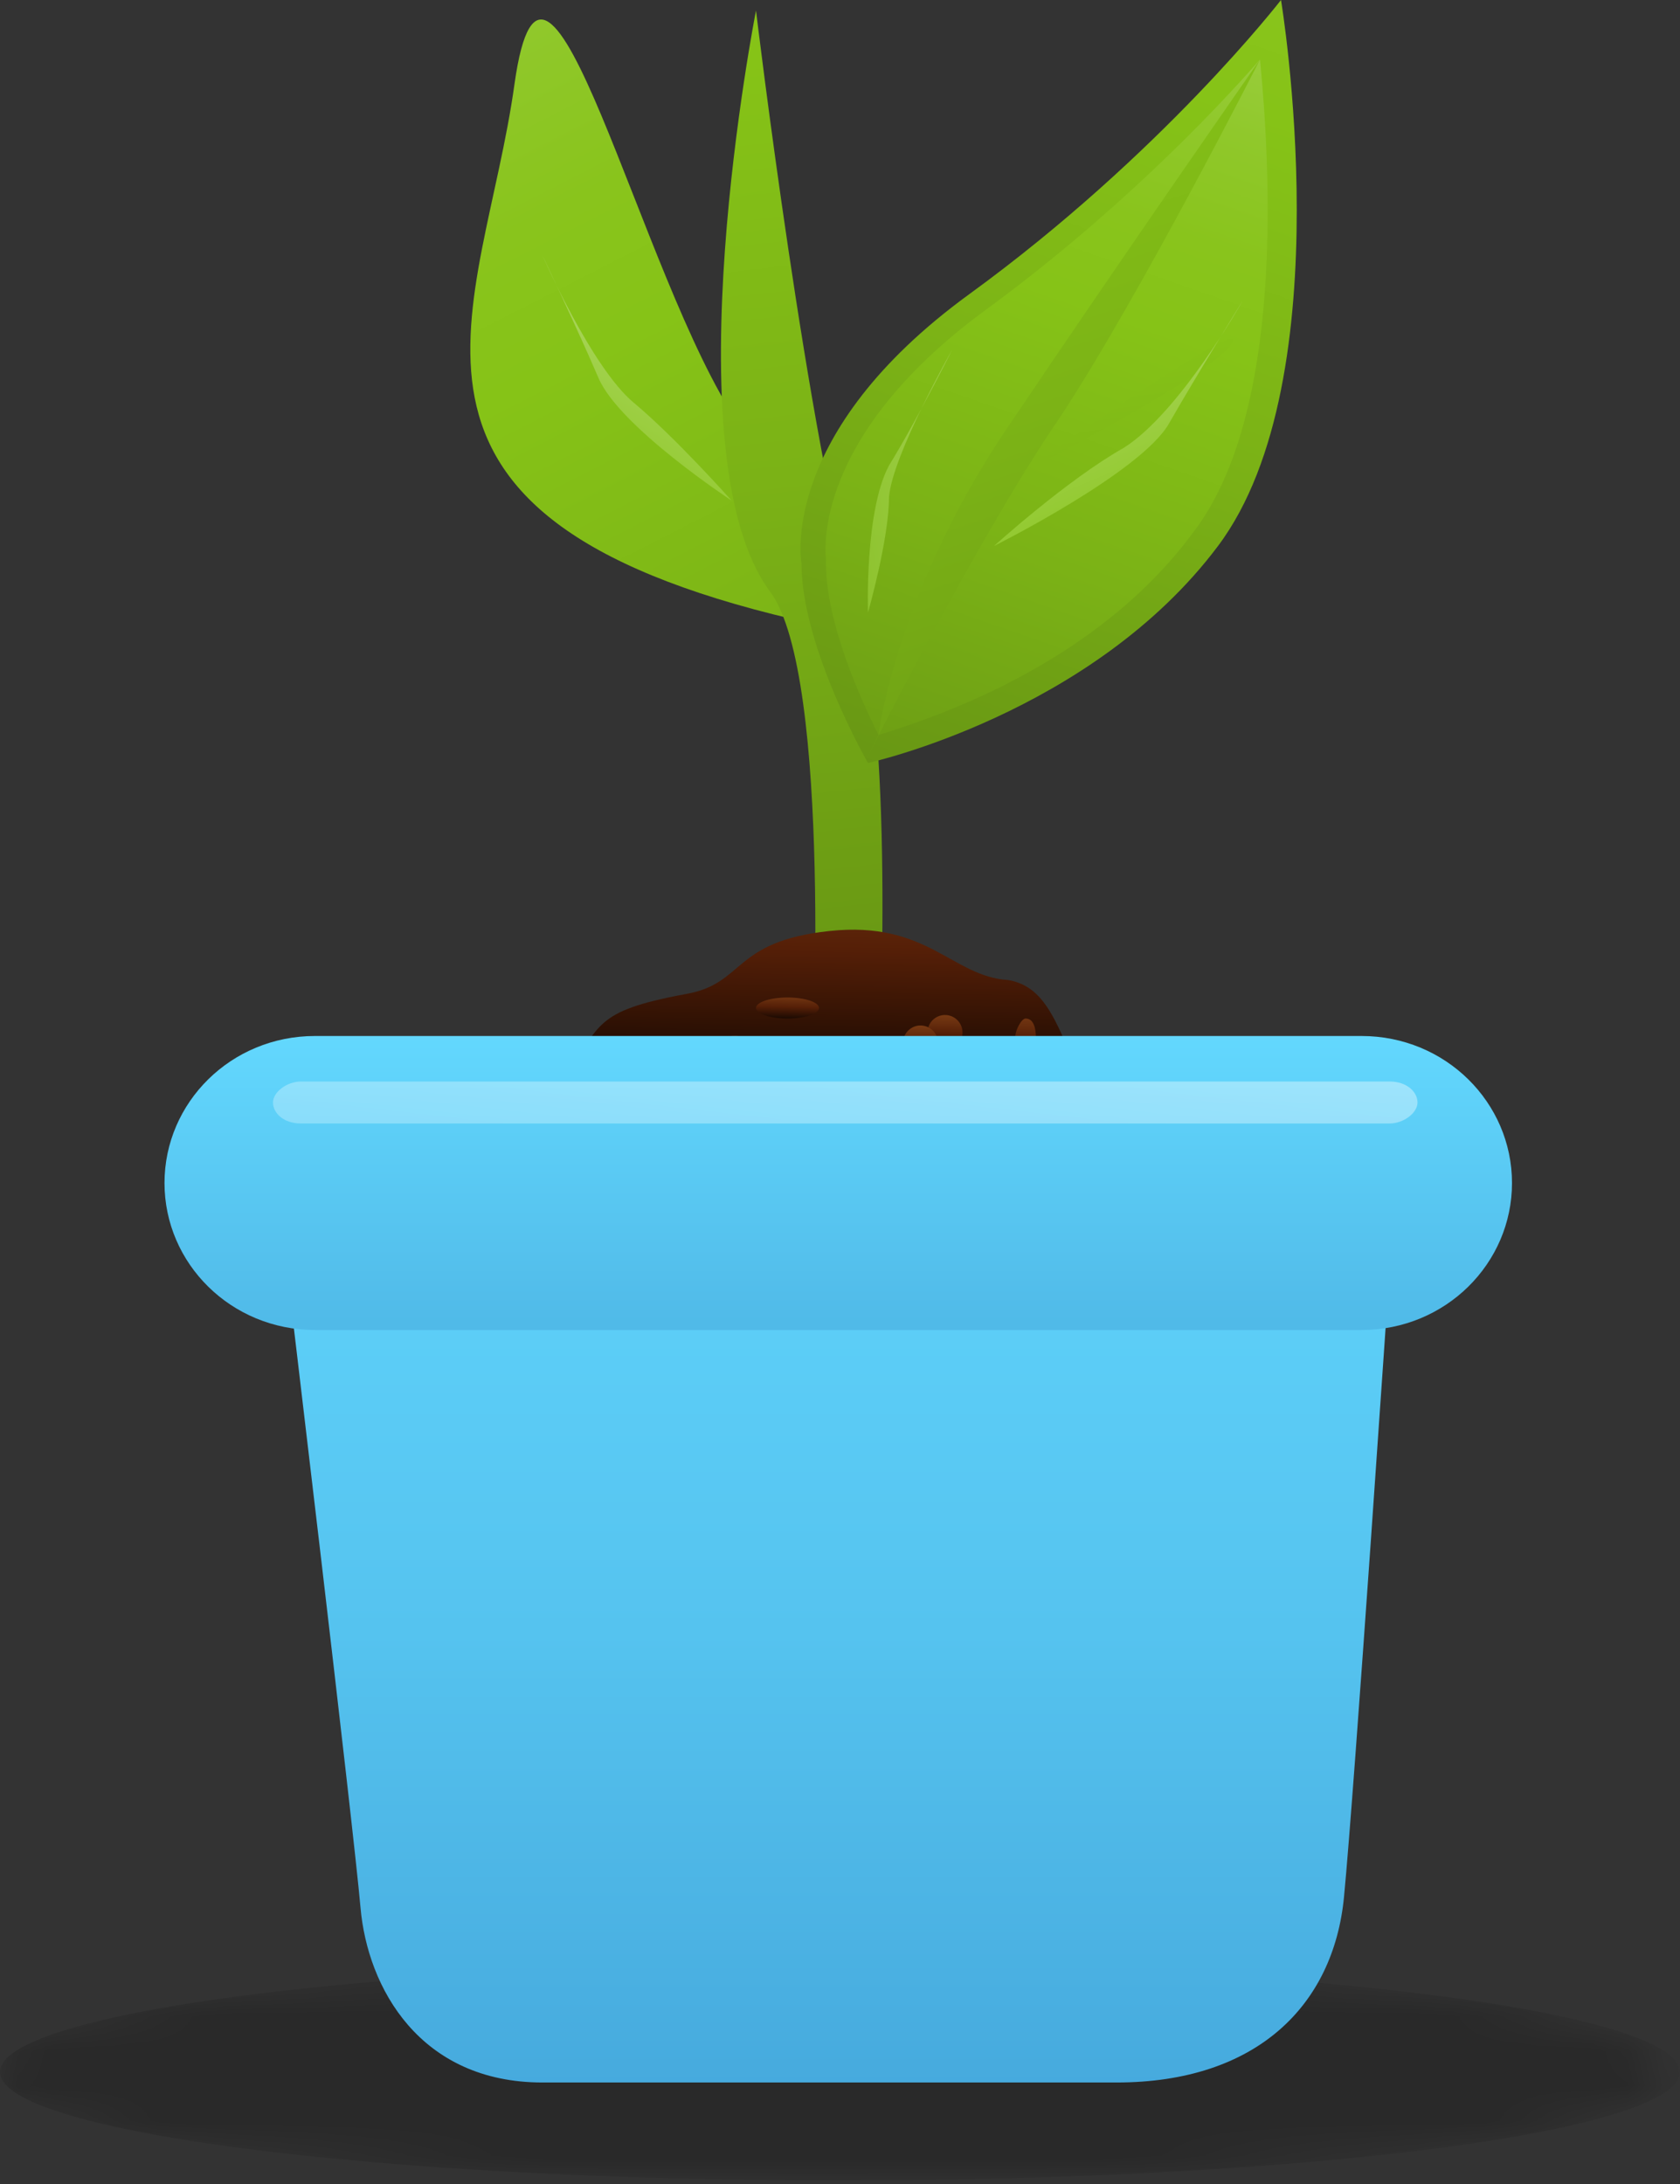 <?xml version="1.0" encoding="utf-8"?>
<!-- Generator: Adobe Illustrator 18.0.0, SVG Export Plug-In . SVG Version: 6.00 Build 0)  -->
<!DOCTYPE svg PUBLIC "-//W3C//DTD SVG 1.1//EN" "http://www.w3.org/Graphics/SVG/1.1/DTD/svg11.dtd">
<svg version="1.1" id="Layer_1" xmlns:x="http://ns.adobe.com/Extensibility/1.0/" xmlns:i="http://ns.adobe.com/AdobeIllustrator/10.0/" xmlns:graph="http://ns.adobe.com/Graphs/1.0/"
	 xmlns="http://www.w3.org/2000/svg" xmlns:xlink="http://www.w3.org/1999/xlink" xmlns:a="http://ns.adobe.com/AdobeSVGViewerExtensions/3.0/"
	 x="0px" y="0px" viewBox="0 0 48 62.4" enable-background="new 0 0 48 62.4" xml:space="preserve">
<rect x="0" y="0" width="48" height="62.4" fill="#333333" stroke="none"/>
<g>
	<defs>
		<filter id="Adobe_OpacityMaskFilter" filterUnits="userSpaceOnUse" x="0" y="56.1" width="48" height="6.3">
			<feColorMatrix  type="matrix" values="1 0 0 0 0  0 1 0 0 0  0 0 1 0 0  0 0 0 1 0"/>
		</filter>
	</defs>
	<mask maskUnits="userSpaceOnUse" x="0" y="56.1" width="48" height="6.3" id="SVGID_1_">
		<g filter="url(#Adobe_OpacityMaskFilter)">
			
				<radialGradient id="SVGID_2_" cx="23.582" cy="100.808" r="24.113" gradientTransform="matrix(1 0 0 0.131 0 45.974)" gradientUnits="userSpaceOnUse">
				<stop  offset="0" style="stop-color:#FFFFFF"/>
				<stop  offset="4.595643e-002" style="stop-color:#EBEBEB"/>
				<stop  offset="0.199" style="stop-color:#AEAEAE"/>
				<stop  offset="0.351" style="stop-color:#797979"/>
				<stop  offset="0.498" style="stop-color:#4D4D4D"/>
				<stop  offset="0.639" style="stop-color:#2C2C2C"/>
				<stop  offset="0.773" style="stop-color:#141414"/>
				<stop  offset="0.896" style="stop-color:#050505"/>
				<stop  offset="1" style="stop-color:#000000"/>
				<a:midPointStop  offset="0" style="stop-color:#FFFFFF"/>
				<a:midPointStop  offset="0.33" style="stop-color:#FFFFFF"/>
				<a:midPointStop  offset="1" style="stop-color:#000000"/>
			</radialGradient>
			<ellipse fill="url(#SVGID_2_)" cx="23.6" cy="59.2" rx="24" ry="3.1"/>
		</g>
	</mask>
	<ellipse opacity="0.45" mask="url(#SVGID_1_)" cx="24" cy="59.2" rx="24" ry="3.1"/>
	<g>
		
			<linearGradient id="SVGID_3_" gradientUnits="userSpaceOnUse" x1="-6.119" y1="-4.506" x2="29.792" y2="65.89" gradientTransform="matrix(0.995 0 0 0.995 5.553 -19.172)">
			<stop  offset="0" style="stop-color:#FFFFFF"/>
			<stop  offset="7.193745e-002" style="stop-color:#E2F1C7"/>
			<stop  offset="0.15" style="stop-color:#C6E392"/>
			<stop  offset="0.226" style="stop-color:#AFD766"/>
			<stop  offset="0.299" style="stop-color:#9DCF44"/>
			<stop  offset="0.368" style="stop-color:#90C82B"/>
			<stop  offset="0.431" style="stop-color:#89C41C"/>
			<stop  offset="0.483" style="stop-color:#86C317"/>
			<stop  offset="0.626" style="stop-color:#7BB216"/>
			<stop  offset="0.906" style="stop-color:#5D8712"/>
			<stop  offset="0.951" style="stop-color:#588011"/>
			<stop  offset="0.98" style="stop-color:#5A771C"/>
			<stop  offset="1" style="stop-color:#5C6F27"/>
			<a:midPointStop  offset="0" style="stop-color:#FFFFFF"/>
			<a:midPointStop  offset="0.333" style="stop-color:#FFFFFF"/>
			<a:midPointStop  offset="0.483" style="stop-color:#86C317"/>
			<a:midPointStop  offset="0.556" style="stop-color:#86C317"/>
			<a:midPointStop  offset="0.951" style="stop-color:#588011"/>
			<a:midPointStop  offset="0.579" style="stop-color:#588011"/>
			<a:midPointStop  offset="1" style="stop-color:#5C6F27"/>
		</linearGradient>
		<path fill="url(#SVGID_3_)" d="M22.7,17.7c-12.8-3-8.9-8.8-8-15.3c0.9-6.4,3.6,5.6,6.4,9.7C23.8,16.1,22.7,17.7,22.7,17.7z"/>
		
			<linearGradient id="SVGID_4_" gradientUnits="userSpaceOnUse" x1="11.345" y1="-19.732" x2="20.504" y2="64.473" gradientTransform="matrix(0.995 0 0 0.995 5.553 -19.172)">
			<stop  offset="0" style="stop-color:#FFFFFF"/>
			<stop  offset="7.193745e-002" style="stop-color:#E2F1C7"/>
			<stop  offset="0.15" style="stop-color:#C6E392"/>
			<stop  offset="0.226" style="stop-color:#AFD766"/>
			<stop  offset="0.299" style="stop-color:#9DCF44"/>
			<stop  offset="0.368" style="stop-color:#90C82B"/>
			<stop  offset="0.431" style="stop-color:#89C41C"/>
			<stop  offset="0.483" style="stop-color:#86C317"/>
			<stop  offset="0.626" style="stop-color:#7BB216"/>
			<stop  offset="0.906" style="stop-color:#5D8712"/>
			<stop  offset="0.951" style="stop-color:#588011"/>
			<stop  offset="0.98" style="stop-color:#5A771C"/>
			<stop  offset="1" style="stop-color:#5C6F27"/>
			<a:midPointStop  offset="0" style="stop-color:#FFFFFF"/>
			<a:midPointStop  offset="0.333" style="stop-color:#FFFFFF"/>
			<a:midPointStop  offset="0.483" style="stop-color:#86C317"/>
			<a:midPointStop  offset="0.556" style="stop-color:#86C317"/>
			<a:midPointStop  offset="0.951" style="stop-color:#588011"/>
			<a:midPointStop  offset="0.579" style="stop-color:#588011"/>
			<a:midPointStop  offset="1" style="stop-color:#5C6F27"/>
		</linearGradient>
		<path fill="url(#SVGID_4_)" d="M25.1,30.6c0,0,0.5-9.3-0.6-13.2c-1.4-4.6-2.9-17.1-2.9-17.1S19.1,13,22,16.9
			c1.8,2.4,1.2,14,1.2,14L25.1,30.6z"/>
		
			<linearGradient id="SVGID_5_" gradientUnits="userSpaceOnUse" x1="38.722" y1="-9.115" x2="16.659" y2="54.464" gradientTransform="matrix(0.995 0 0 0.995 5.553 -19.172)">
			<stop  offset="0" style="stop-color:#FFFFFF"/>
			<stop  offset="7.193745e-002" style="stop-color:#E2F1C7"/>
			<stop  offset="0.15" style="stop-color:#C6E392"/>
			<stop  offset="0.226" style="stop-color:#AFD766"/>
			<stop  offset="0.299" style="stop-color:#9DCF44"/>
			<stop  offset="0.368" style="stop-color:#90C82B"/>
			<stop  offset="0.431" style="stop-color:#89C41C"/>
			<stop  offset="0.483" style="stop-color:#86C317"/>
			<stop  offset="0.626" style="stop-color:#7BB216"/>
			<stop  offset="0.906" style="stop-color:#5D8712"/>
			<stop  offset="0.951" style="stop-color:#588011"/>
			<stop  offset="0.98" style="stop-color:#5A771C"/>
			<stop  offset="1" style="stop-color:#5C6F27"/>
			<a:midPointStop  offset="0" style="stop-color:#FFFFFF"/>
			<a:midPointStop  offset="0.333" style="stop-color:#FFFFFF"/>
			<a:midPointStop  offset="0.483" style="stop-color:#86C317"/>
			<a:midPointStop  offset="0.556" style="stop-color:#86C317"/>
			<a:midPointStop  offset="0.951" style="stop-color:#588011"/>
			<a:midPointStop  offset="0.579" style="stop-color:#588011"/>
			<a:midPointStop  offset="1" style="stop-color:#5C6F27"/>
		</linearGradient>
		<path fill="url(#SVGID_5_)" d="M22.9,16.1c0,0-0.7-3.7,4.8-7.7c5.5-4,8.9-8.4,8.9-8.4s1.8,10.8-1.8,15.6c-3.6,4.8-10,6.2-10,6.2
			S22.9,18.5,22.9,16.1z"/>
		
			<linearGradient id="SVGID_6_" gradientUnits="userSpaceOnUse" x1="34.095" y1="4.278" x2="17.002" y2="53.42" gradientTransform="matrix(0.995 0 0 0.995 5.553 -19.172)">
			<stop  offset="0" style="stop-color:#FFFFFF"/>
			<stop  offset="7.193745e-002" style="stop-color:#E2F1C7"/>
			<stop  offset="0.15" style="stop-color:#C6E392"/>
			<stop  offset="0.226" style="stop-color:#AFD766"/>
			<stop  offset="0.299" style="stop-color:#9DCF44"/>
			<stop  offset="0.368" style="stop-color:#90C82B"/>
			<stop  offset="0.431" style="stop-color:#89C41C"/>
			<stop  offset="0.483" style="stop-color:#86C317"/>
			<stop  offset="0.626" style="stop-color:#7BB216"/>
			<stop  offset="0.906" style="stop-color:#5D8712"/>
			<stop  offset="0.951" style="stop-color:#588011"/>
			<stop  offset="0.98" style="stop-color:#5A771C"/>
			<stop  offset="1" style="stop-color:#5C6F27"/>
			<a:midPointStop  offset="0" style="stop-color:#FFFFFF"/>
			<a:midPointStop  offset="0.333" style="stop-color:#FFFFFF"/>
			<a:midPointStop  offset="0.483" style="stop-color:#86C317"/>
			<a:midPointStop  offset="0.556" style="stop-color:#86C317"/>
			<a:midPointStop  offset="0.951" style="stop-color:#588011"/>
			<a:midPointStop  offset="0.579" style="stop-color:#588011"/>
			<a:midPointStop  offset="1" style="stop-color:#5C6F27"/>
		</linearGradient>
		<path fill="url(#SVGID_6_)" d="M25.1,21c-0.5-1-1.5-3.2-1.5-4.9v0l0-0.1c0-0.1-0.5-3.4,4.5-7.1c3.7-2.7,6.5-5.6,7.9-7.2
			c0.3,3.1,0.7,10.1-1.9,13.5C31.3,19,26.7,20.5,25.1,21L25.1,21z"/>
		
			<linearGradient id="SVGID_7_" gradientUnits="userSpaceOnUse" x1="10.587" y1="-13.213" x2="33.755" y2="58.334" gradientTransform="matrix(0.995 0 0 0.995 5.553 -19.172)">
			<stop  offset="0" style="stop-color:#FFFFFF"/>
			<stop  offset="7.193745e-002" style="stop-color:#E2F1C7"/>
			<stop  offset="0.15" style="stop-color:#C6E392"/>
			<stop  offset="0.226" style="stop-color:#AFD766"/>
			<stop  offset="0.299" style="stop-color:#9DCF44"/>
			<stop  offset="0.368" style="stop-color:#90C82B"/>
			<stop  offset="0.431" style="stop-color:#89C41C"/>
			<stop  offset="0.483" style="stop-color:#86C317"/>
			<stop  offset="0.626" style="stop-color:#7BB216"/>
			<stop  offset="0.906" style="stop-color:#5D8712"/>
			<stop  offset="0.951" style="stop-color:#588011"/>
			<stop  offset="0.98" style="stop-color:#5A771C"/>
			<stop  offset="1" style="stop-color:#5C6F27"/>
			<a:midPointStop  offset="0" style="stop-color:#FFFFFF"/>
			<a:midPointStop  offset="0.333" style="stop-color:#FFFFFF"/>
			<a:midPointStop  offset="0.483" style="stop-color:#86C317"/>
			<a:midPointStop  offset="0.556" style="stop-color:#86C317"/>
			<a:midPointStop  offset="0.951" style="stop-color:#588011"/>
			<a:midPointStop  offset="0.579" style="stop-color:#588011"/>
			<a:midPointStop  offset="1" style="stop-color:#5C6F27"/>
		</linearGradient>
		<path fill="url(#SVGID_7_)" d="M25.1,21c0,0,0.5-4.2,3.9-9.1C32.3,7,36,1.7,36,1.7s-3.4,6.7-5.7,10.2c-2.4,3.5-5.6,9.9-5.6,9.9"/>
		
			<linearGradient id="SVGID_8_" gradientUnits="userSpaceOnUse" x1="24.752" y1="13.373" x2="28.612" y2="46.072" gradientTransform="matrix(0.995 0 0 0.995 5.553 -19.172)">
			<stop  offset="0" style="stop-color:#FFFFFF"/>
			<stop  offset="7.193745e-002" style="stop-color:#E2F1C7"/>
			<stop  offset="0.15" style="stop-color:#C6E392"/>
			<stop  offset="0.226" style="stop-color:#AFD766"/>
			<stop  offset="0.299" style="stop-color:#9DCF44"/>
			<stop  offset="0.368" style="stop-color:#90C82B"/>
			<stop  offset="0.431" style="stop-color:#89C41C"/>
			<stop  offset="0.483" style="stop-color:#86C317"/>
			<stop  offset="0.626" style="stop-color:#7BB216"/>
			<stop  offset="0.906" style="stop-color:#5D8712"/>
			<stop  offset="0.951" style="stop-color:#588011"/>
			<stop  offset="0.98" style="stop-color:#5A771C"/>
			<stop  offset="1" style="stop-color:#5C6F27"/>
			<a:midPointStop  offset="0" style="stop-color:#FFFFFF"/>
			<a:midPointStop  offset="0.333" style="stop-color:#FFFFFF"/>
			<a:midPointStop  offset="0.483" style="stop-color:#86C317"/>
			<a:midPointStop  offset="0.556" style="stop-color:#86C317"/>
			<a:midPointStop  offset="0.951" style="stop-color:#588011"/>
			<a:midPointStop  offset="0.579" style="stop-color:#588011"/>
			<a:midPointStop  offset="1" style="stop-color:#5C6F27"/>
		</linearGradient>
		<path fill="url(#SVGID_8_)" d="M29.2,13.5c0,0,5.5-2.8,6-3.7C35.7,8.9,29.2,13.5,29.2,13.5z"/>
		
			<linearGradient id="SVGID_9_" gradientUnits="userSpaceOnUse" x1="22.384" y1="21.693" x2="36.238" y2="54.205" gradientTransform="matrix(0.995 0 0 0.995 5.553 -19.172)">
			<stop  offset="0" style="stop-color:#FFFFFF"/>
			<stop  offset="7.193745e-002" style="stop-color:#E2F1C7"/>
			<stop  offset="0.15" style="stop-color:#C6E392"/>
			<stop  offset="0.226" style="stop-color:#AFD766"/>
			<stop  offset="0.299" style="stop-color:#9DCF44"/>
			<stop  offset="0.368" style="stop-color:#90C82B"/>
			<stop  offset="0.431" style="stop-color:#89C41C"/>
			<stop  offset="0.483" style="stop-color:#86C317"/>
			<stop  offset="0.626" style="stop-color:#7BB216"/>
			<stop  offset="0.906" style="stop-color:#5D8712"/>
			<stop  offset="0.951" style="stop-color:#588011"/>
			<stop  offset="0.98" style="stop-color:#5A771C"/>
			<stop  offset="1" style="stop-color:#5C6F27"/>
			<a:midPointStop  offset="0" style="stop-color:#FFFFFF"/>
			<a:midPointStop  offset="0.333" style="stop-color:#FFFFFF"/>
			<a:midPointStop  offset="0.483" style="stop-color:#86C317"/>
			<a:midPointStop  offset="0.556" style="stop-color:#86C317"/>
			<a:midPointStop  offset="0.951" style="stop-color:#588011"/>
			<a:midPointStop  offset="0.579" style="stop-color:#588011"/>
			<a:midPointStop  offset="1" style="stop-color:#5C6F27"/>
		</linearGradient>
		<path fill="url(#SVGID_9_)" d="M28.4,15.6c0,0,4.2-2.1,5-3.5c0.8-1.4,2.1-3.5,2.1-3.5s-1.8,3.2-3.4,4.2
			C30.5,13.7,28.4,15.6,28.4,15.6z"/>
		
			<linearGradient id="SVGID_10_" gradientUnits="userSpaceOnUse" x1="3273.626" y1="20.299" x2="3287.484" y2="52.824" gradientTransform="matrix(-0.756 0 0 0.995 2494.9 -19.059)">
			<stop  offset="0" style="stop-color:#FFFFFF"/>
			<stop  offset="7.193745e-002" style="stop-color:#E2F1C7"/>
			<stop  offset="0.15" style="stop-color:#C6E392"/>
			<stop  offset="0.226" style="stop-color:#AFD766"/>
			<stop  offset="0.299" style="stop-color:#9DCF44"/>
			<stop  offset="0.368" style="stop-color:#90C82B"/>
			<stop  offset="0.431" style="stop-color:#89C41C"/>
			<stop  offset="0.483" style="stop-color:#86C317"/>
			<stop  offset="0.626" style="stop-color:#7BB216"/>
			<stop  offset="0.906" style="stop-color:#5D8712"/>
			<stop  offset="0.951" style="stop-color:#588011"/>
			<stop  offset="0.98" style="stop-color:#5A771C"/>
			<stop  offset="1" style="stop-color:#5C6F27"/>
			<a:midPointStop  offset="0" style="stop-color:#FFFFFF"/>
			<a:midPointStop  offset="0.333" style="stop-color:#FFFFFF"/>
			<a:midPointStop  offset="0.483" style="stop-color:#86C317"/>
			<a:midPointStop  offset="0.556" style="stop-color:#86C317"/>
			<a:midPointStop  offset="0.951" style="stop-color:#588011"/>
			<a:midPointStop  offset="0.579" style="stop-color:#588011"/>
			<a:midPointStop  offset="1" style="stop-color:#5C6F27"/>
		</linearGradient>
		<path fill="url(#SVGID_10_)" d="M20.9,14.3c0,0-3.2-2.1-3.8-3.5c-0.6-1.4-1.6-3.5-1.6-3.5s1.4,3.2,2.6,4.2
			C19.3,12.5,20.9,14.3,20.9,14.3z"/>
		
			<linearGradient id="SVGID_11_" gradientUnits="userSpaceOnUse" x1="-1212.104" y1="-14.995" x2="-1195.818" y2="23.227" gradientTransform="matrix(-0.409 -0.384 -0.68 0.726 -470.711 -446.952)">
			<stop  offset="0" style="stop-color:#FFFFFF"/>
			<stop  offset="7.193745e-002" style="stop-color:#E2F1C7"/>
			<stop  offset="0.15" style="stop-color:#C6E392"/>
			<stop  offset="0.226" style="stop-color:#AFD766"/>
			<stop  offset="0.299" style="stop-color:#9DCF44"/>
			<stop  offset="0.368" style="stop-color:#90C82B"/>
			<stop  offset="0.431" style="stop-color:#89C41C"/>
			<stop  offset="0.483" style="stop-color:#86C317"/>
			<stop  offset="0.626" style="stop-color:#7BB216"/>
			<stop  offset="0.906" style="stop-color:#5D8712"/>
			<stop  offset="0.951" style="stop-color:#588011"/>
			<stop  offset="0.98" style="stop-color:#5A771C"/>
			<stop  offset="1" style="stop-color:#5C6F27"/>
			<a:midPointStop  offset="0" style="stop-color:#FFFFFF"/>
			<a:midPointStop  offset="0.333" style="stop-color:#FFFFFF"/>
			<a:midPointStop  offset="0.483" style="stop-color:#86C317"/>
			<a:midPointStop  offset="0.556" style="stop-color:#86C317"/>
			<a:midPointStop  offset="0.951" style="stop-color:#588011"/>
			<a:midPointStop  offset="0.579" style="stop-color:#588011"/>
			<a:midPointStop  offset="1" style="stop-color:#5C6F27"/>
		</linearGradient>
		<path opacity="0.74" fill="url(#SVGID_11_)" d="M24.8,17.5c0,0-0.1-2.9,0.6-4.2c0.8-1.3,1.8-3.3,1.8-3.3s-1.7,3-1.8,4.2
			C25.4,15.4,24.8,17.5,24.8,17.5z"/>
		
			<linearGradient id="SVGID_12_" gradientUnits="userSpaceOnUse" x1="18.792" y1="20.488" x2="18.176" y2="51.586" gradientTransform="matrix(0.995 0 0 0.995 5.553 -19.172)">
			<stop  offset="0" style="stop-color:#FFFFFF"/>
			<stop  offset="1.532485e-002" style="stop-color:#FAF2E8"/>
			<stop  offset="4.715128e-002" style="stop-color:#F2DCBE"/>
			<stop  offset="7.960001e-002" style="stop-color:#EBC99B"/>
			<stop  offset="0.112" style="stop-color:#E5BA80"/>
			<stop  offset="0.145" style="stop-color:#E1AF6C"/>
			<stop  offset="0.179" style="stop-color:#DFA961"/>
			<stop  offset="0.214" style="stop-color:#DEA75D"/>
			<stop  offset="0.401" style="stop-color:#C57932"/>
			<stop  offset="0.519" style="stop-color:#AB6428"/>
			<stop  offset="0.771" style="stop-color:#682E0E"/>
			<stop  offset="0.837" style="stop-color:#551F07"/>
			<stop  offset="1" style="stop-color:#000000"/>
			<a:midPointStop  offset="0" style="stop-color:#FFFFFF"/>
			<a:midPointStop  offset="0.284" style="stop-color:#FFFFFF"/>
			<a:midPointStop  offset="0.214" style="stop-color:#DEA75D"/>
			<a:midPointStop  offset="0.5" style="stop-color:#DEA75D"/>
			<a:midPointStop  offset="0.401" style="stop-color:#C57932"/>
			<a:midPointStop  offset="0.535" style="stop-color:#C57932"/>
			<a:midPointStop  offset="0.837" style="stop-color:#551F07"/>
			<a:midPointStop  offset="0.5" style="stop-color:#551F07"/>
			<a:midPointStop  offset="1" style="stop-color:#000000"/>
		</linearGradient>
		<path fill="url(#SVGID_12_)" d="M23.7,26.6c-2.8,0.3-2.4,1.5-4.1,1.8c-2.7,0.5-2.4,0.9-3.5,2.4c-1,1.5-2.1,1.2-3.8,2.1
			c-1.7,0.9,1.4,2.1,3.8,2.8c2.4,0.6,3.5-0.3,6.2,0c2.8,0.3,3.1-0.6,5.5-0.3c2.4,0.3,4.5,0.3,6.6,0.3c2.1,0,0-2.8-2.1-3.7
			c-2.1-0.9-1.7-3.7-3.5-4C27.2,27.9,26.5,26.3,23.7,26.6z"/>
		
			<linearGradient id="SVGID_13_" gradientUnits="userSpaceOnUse" x1="18.949" y1="44.704" x2="18.792" y2="50.678" gradientTransform="matrix(0.995 0 0 0.995 5.553 -19.172)">
			<stop  offset="0" style="stop-color:#FFFFFF"/>
			<stop  offset="1.532485e-002" style="stop-color:#FAF2E8"/>
			<stop  offset="4.715128e-002" style="stop-color:#F2DCBE"/>
			<stop  offset="7.960001e-002" style="stop-color:#EBC99B"/>
			<stop  offset="0.112" style="stop-color:#E5BA80"/>
			<stop  offset="0.145" style="stop-color:#E1AF6C"/>
			<stop  offset="0.179" style="stop-color:#DFA961"/>
			<stop  offset="0.214" style="stop-color:#DEA75D"/>
			<stop  offset="0.401" style="stop-color:#C57932"/>
			<stop  offset="0.519" style="stop-color:#AB6428"/>
			<stop  offset="0.771" style="stop-color:#682E0E"/>
			<stop  offset="0.837" style="stop-color:#551F07"/>
			<stop  offset="1" style="stop-color:#000000"/>
			<a:midPointStop  offset="0" style="stop-color:#FFFFFF"/>
			<a:midPointStop  offset="0.284" style="stop-color:#FFFFFF"/>
			<a:midPointStop  offset="0.214" style="stop-color:#DEA75D"/>
			<a:midPointStop  offset="0.5" style="stop-color:#DEA75D"/>
			<a:midPointStop  offset="0.401" style="stop-color:#C57932"/>
			<a:midPointStop  offset="0.535" style="stop-color:#C57932"/>
			<a:midPointStop  offset="0.837" style="stop-color:#551F07"/>
			<a:midPointStop  offset="0.5" style="stop-color:#551F07"/>
			<a:midPointStop  offset="1" style="stop-color:#000000"/>
		</linearGradient>
		<path fill="url(#SVGID_13_)" d="M25.1,30.3c0,0.3-0.4,0.6-0.9,0.6c-0.5,0-0.9-0.3-0.9-0.6c0-0.3,0.4-0.6,0.9-0.6
			C24.7,29.7,25.1,30,25.1,30.3z"/>
		
			<linearGradient id="SVGID_14_" gradientUnits="userSpaceOnUse" x1="14.264" y1="46.865" x2="14.107" y2="52.828" gradientTransform="matrix(0.995 0 0 0.995 5.553 -19.172)">
			<stop  offset="0" style="stop-color:#FFFFFF"/>
			<stop  offset="1.532485e-002" style="stop-color:#FAF2E8"/>
			<stop  offset="4.715128e-002" style="stop-color:#F2DCBE"/>
			<stop  offset="7.960001e-002" style="stop-color:#EBC99B"/>
			<stop  offset="0.112" style="stop-color:#E5BA80"/>
			<stop  offset="0.145" style="stop-color:#E1AF6C"/>
			<stop  offset="0.179" style="stop-color:#DFA961"/>
			<stop  offset="0.214" style="stop-color:#DEA75D"/>
			<stop  offset="0.401" style="stop-color:#C57932"/>
			<stop  offset="0.519" style="stop-color:#AB6428"/>
			<stop  offset="0.771" style="stop-color:#682E0E"/>
			<stop  offset="0.837" style="stop-color:#551F07"/>
			<stop  offset="1" style="stop-color:#000000"/>
			<a:midPointStop  offset="0" style="stop-color:#FFFFFF"/>
			<a:midPointStop  offset="0.284" style="stop-color:#FFFFFF"/>
			<a:midPointStop  offset="0.214" style="stop-color:#DEA75D"/>
			<a:midPointStop  offset="0.5" style="stop-color:#DEA75D"/>
			<a:midPointStop  offset="0.401" style="stop-color:#C57932"/>
			<a:midPointStop  offset="0.535" style="stop-color:#C57932"/>
			<a:midPointStop  offset="0.837" style="stop-color:#551F07"/>
			<a:midPointStop  offset="0.5" style="stop-color:#551F07"/>
			<a:midPointStop  offset="1" style="stop-color:#000000"/>
		</linearGradient>
		<ellipse fill="url(#SVGID_14_)" cx="19.6" cy="32.4" rx="0.7" ry="0.6"/>
		
			<linearGradient id="SVGID_15_" gradientUnits="userSpaceOnUse" x1="21.348" y1="48.272" x2="21.23" y2="52.749" gradientTransform="matrix(0.995 0 0 0.995 5.553 -19.172)">
			<stop  offset="0" style="stop-color:#FFFFFF"/>
			<stop  offset="1.532485e-002" style="stop-color:#FAF2E8"/>
			<stop  offset="4.715128e-002" style="stop-color:#F2DCBE"/>
			<stop  offset="7.960001e-002" style="stop-color:#EBC99B"/>
			<stop  offset="0.112" style="stop-color:#E5BA80"/>
			<stop  offset="0.145" style="stop-color:#E1AF6C"/>
			<stop  offset="0.179" style="stop-color:#DFA961"/>
			<stop  offset="0.214" style="stop-color:#DEA75D"/>
			<stop  offset="0.401" style="stop-color:#C57932"/>
			<stop  offset="0.519" style="stop-color:#AB6428"/>
			<stop  offset="0.771" style="stop-color:#682E0E"/>
			<stop  offset="0.837" style="stop-color:#551F07"/>
			<stop  offset="1" style="stop-color:#000000"/>
			<a:midPointStop  offset="0" style="stop-color:#FFFFFF"/>
			<a:midPointStop  offset="0.284" style="stop-color:#FFFFFF"/>
			<a:midPointStop  offset="0.214" style="stop-color:#DEA75D"/>
			<a:midPointStop  offset="0.5" style="stop-color:#DEA75D"/>
			<a:midPointStop  offset="0.401" style="stop-color:#C57932"/>
			<a:midPointStop  offset="0.535" style="stop-color:#C57932"/>
			<a:midPointStop  offset="0.837" style="stop-color:#551F07"/>
			<a:midPointStop  offset="0.5" style="stop-color:#551F07"/>
			<a:midPointStop  offset="1" style="stop-color:#000000"/>
		</linearGradient>
		<ellipse fill="url(#SVGID_15_)" cx="26.7" cy="32.6" rx="0.5" ry="0.5"/>
		
			<linearGradient id="SVGID_16_" gradientUnits="userSpaceOnUse" x1="21.695" y1="45.198" x2="21.577" y2="49.675" gradientTransform="matrix(0.995 0 0 0.995 5.553 -19.172)">
			<stop  offset="0" style="stop-color:#FFFFFF"/>
			<stop  offset="1.532485e-002" style="stop-color:#FAF2E8"/>
			<stop  offset="4.715128e-002" style="stop-color:#F2DCBE"/>
			<stop  offset="7.960001e-002" style="stop-color:#EBC99B"/>
			<stop  offset="0.112" style="stop-color:#E5BA80"/>
			<stop  offset="0.145" style="stop-color:#E1AF6C"/>
			<stop  offset="0.179" style="stop-color:#DFA961"/>
			<stop  offset="0.214" style="stop-color:#DEA75D"/>
			<stop  offset="0.401" style="stop-color:#C57932"/>
			<stop  offset="0.519" style="stop-color:#AB6428"/>
			<stop  offset="0.771" style="stop-color:#682E0E"/>
			<stop  offset="0.837" style="stop-color:#551F07"/>
			<stop  offset="1" style="stop-color:#000000"/>
			<a:midPointStop  offset="0" style="stop-color:#FFFFFF"/>
			<a:midPointStop  offset="0.284" style="stop-color:#FFFFFF"/>
			<a:midPointStop  offset="0.214" style="stop-color:#DEA75D"/>
			<a:midPointStop  offset="0.5" style="stop-color:#DEA75D"/>
			<a:midPointStop  offset="0.401" style="stop-color:#C57932"/>
			<a:midPointStop  offset="0.535" style="stop-color:#C57932"/>
			<a:midPointStop  offset="0.837" style="stop-color:#551F07"/>
			<a:midPointStop  offset="0.5" style="stop-color:#551F07"/>
			<a:midPointStop  offset="1" style="stop-color:#000000"/>
		</linearGradient>
		<ellipse fill="url(#SVGID_16_)" cx="27" cy="29.5" rx="0.5" ry="0.5"/>
		
			<linearGradient id="SVGID_17_" gradientUnits="userSpaceOnUse" x1="24.611" y1="49.996" x2="24.532" y2="52.977" gradientTransform="matrix(0.995 0 0 0.995 5.553 -19.172)">
			<stop  offset="0" style="stop-color:#FFFFFF"/>
			<stop  offset="1.532485e-002" style="stop-color:#FAF2E8"/>
			<stop  offset="4.715128e-002" style="stop-color:#F2DCBE"/>
			<stop  offset="7.960001e-002" style="stop-color:#EBC99B"/>
			<stop  offset="0.112" style="stop-color:#E5BA80"/>
			<stop  offset="0.145" style="stop-color:#E1AF6C"/>
			<stop  offset="0.179" style="stop-color:#DFA961"/>
			<stop  offset="0.214" style="stop-color:#DEA75D"/>
			<stop  offset="0.401" style="stop-color:#C57932"/>
			<stop  offset="0.519" style="stop-color:#AB6428"/>
			<stop  offset="0.771" style="stop-color:#682E0E"/>
			<stop  offset="0.837" style="stop-color:#551F07"/>
			<stop  offset="1" style="stop-color:#000000"/>
			<a:midPointStop  offset="0" style="stop-color:#FFFFFF"/>
			<a:midPointStop  offset="0.284" style="stop-color:#FFFFFF"/>
			<a:midPointStop  offset="0.214" style="stop-color:#DEA75D"/>
			<a:midPointStop  offset="0.5" style="stop-color:#DEA75D"/>
			<a:midPointStop  offset="0.401" style="stop-color:#C57932"/>
			<a:midPointStop  offset="0.535" style="stop-color:#C57932"/>
			<a:midPointStop  offset="0.837" style="stop-color:#551F07"/>
			<a:midPointStop  offset="0.5" style="stop-color:#551F07"/>
			<a:midPointStop  offset="1" style="stop-color:#000000"/>
		</linearGradient>
		<path fill="url(#SVGID_17_)" d="M30.3,33c0,0.2-0.2,0.3-0.3,0.3c-0.2,0-0.3-0.1-0.3-0.3c0-0.2,0.2-0.3,0.3-0.3
			C30.2,32.7,30.3,32.9,30.3,33z"/>
		
			<linearGradient id="SVGID_18_" gradientUnits="userSpaceOnUse" x1="8.786" y1="52.321" x2="8.746" y2="53.822" gradientTransform="matrix(0.995 0 0 0.995 5.553 -19.172)">
			<stop  offset="0" style="stop-color:#FFFFFF"/>
			<stop  offset="1.532485e-002" style="stop-color:#FAF2E8"/>
			<stop  offset="4.715128e-002" style="stop-color:#F2DCBE"/>
			<stop  offset="7.960001e-002" style="stop-color:#EBC99B"/>
			<stop  offset="0.112" style="stop-color:#E5BA80"/>
			<stop  offset="0.145" style="stop-color:#E1AF6C"/>
			<stop  offset="0.179" style="stop-color:#DFA961"/>
			<stop  offset="0.214" style="stop-color:#DEA75D"/>
			<stop  offset="0.401" style="stop-color:#C57932"/>
			<stop  offset="0.519" style="stop-color:#AB6428"/>
			<stop  offset="0.771" style="stop-color:#682E0E"/>
			<stop  offset="0.837" style="stop-color:#551F07"/>
			<stop  offset="1" style="stop-color:#000000"/>
			<a:midPointStop  offset="0" style="stop-color:#FFFFFF"/>
			<a:midPointStop  offset="0.284" style="stop-color:#FFFFFF"/>
			<a:midPointStop  offset="0.214" style="stop-color:#DEA75D"/>
			<a:midPointStop  offset="0.5" style="stop-color:#DEA75D"/>
			<a:midPointStop  offset="0.401" style="stop-color:#C57932"/>
			<a:midPointStop  offset="0.535" style="stop-color:#C57932"/>
			<a:midPointStop  offset="0.837" style="stop-color:#551F07"/>
			<a:midPointStop  offset="0.5" style="stop-color:#551F07"/>
			<a:midPointStop  offset="1" style="stop-color:#000000"/>
		</linearGradient>
		<ellipse fill="url(#SVGID_18_)" cx="14.3" cy="34.1" rx="0.5" ry="0.2"/>
		
			<linearGradient id="SVGID_19_" gradientUnits="userSpaceOnUse" x1="17.148" y1="45.685" x2="17.069" y2="48.673" gradientTransform="matrix(0.995 0 0 0.995 5.553 -19.172)">
			<stop  offset="0" style="stop-color:#FFFFFF"/>
			<stop  offset="1.532485e-002" style="stop-color:#FAF2E8"/>
			<stop  offset="4.715128e-002" style="stop-color:#F2DCBE"/>
			<stop  offset="7.960001e-002" style="stop-color:#EBC99B"/>
			<stop  offset="0.112" style="stop-color:#E5BA80"/>
			<stop  offset="0.145" style="stop-color:#E1AF6C"/>
			<stop  offset="0.179" style="stop-color:#DFA961"/>
			<stop  offset="0.214" style="stop-color:#DEA75D"/>
			<stop  offset="0.401" style="stop-color:#C57932"/>
			<stop  offset="0.519" style="stop-color:#AB6428"/>
			<stop  offset="0.771" style="stop-color:#682E0E"/>
			<stop  offset="0.837" style="stop-color:#551F07"/>
			<stop  offset="1" style="stop-color:#000000"/>
			<a:midPointStop  offset="0" style="stop-color:#FFFFFF"/>
			<a:midPointStop  offset="0.284" style="stop-color:#FFFFFF"/>
			<a:midPointStop  offset="0.214" style="stop-color:#DEA75D"/>
			<a:midPointStop  offset="0.5" style="stop-color:#DEA75D"/>
			<a:midPointStop  offset="0.401" style="stop-color:#C57932"/>
			<a:midPointStop  offset="0.535" style="stop-color:#C57932"/>
			<a:midPointStop  offset="0.837" style="stop-color:#551F07"/>
			<a:midPointStop  offset="0.5" style="stop-color:#551F07"/>
			<a:midPointStop  offset="1" style="stop-color:#000000"/>
		</linearGradient>
		<ellipse fill="url(#SVGID_19_)" cx="22.5" cy="28.8" rx="0.9" ry="0.3"/>
		
			<linearGradient id="SVGID_20_" gradientUnits="userSpaceOnUse" x1="21" y1="45.514" x2="20.882" y2="49.981" gradientTransform="matrix(0.995 0 0 0.995 5.553 -19.172)">
			<stop  offset="0" style="stop-color:#FFFFFF"/>
			<stop  offset="1.532485e-002" style="stop-color:#FAF2E8"/>
			<stop  offset="4.715128e-002" style="stop-color:#F2DCBE"/>
			<stop  offset="7.960001e-002" style="stop-color:#EBC99B"/>
			<stop  offset="0.112" style="stop-color:#E5BA80"/>
			<stop  offset="0.145" style="stop-color:#E1AF6C"/>
			<stop  offset="0.179" style="stop-color:#DFA961"/>
			<stop  offset="0.214" style="stop-color:#DEA75D"/>
			<stop  offset="0.401" style="stop-color:#C57932"/>
			<stop  offset="0.519" style="stop-color:#AB6428"/>
			<stop  offset="0.771" style="stop-color:#682E0E"/>
			<stop  offset="0.837" style="stop-color:#551F07"/>
			<stop  offset="1" style="stop-color:#000000"/>
			<a:midPointStop  offset="0" style="stop-color:#FFFFFF"/>
			<a:midPointStop  offset="0.284" style="stop-color:#FFFFFF"/>
			<a:midPointStop  offset="0.214" style="stop-color:#DEA75D"/>
			<a:midPointStop  offset="0.5" style="stop-color:#DEA75D"/>
			<a:midPointStop  offset="0.401" style="stop-color:#C57932"/>
			<a:midPointStop  offset="0.535" style="stop-color:#C57932"/>
			<a:midPointStop  offset="0.837" style="stop-color:#551F07"/>
			<a:midPointStop  offset="0.5" style="stop-color:#551F07"/>
			<a:midPointStop  offset="1" style="stop-color:#000000"/>
		</linearGradient>
		<ellipse fill="url(#SVGID_20_)" cx="26.3" cy="29.8" rx="0.5" ry="0.5"/>
		
			<linearGradient id="SVGID_21_" gradientUnits="userSpaceOnUse" x1="18.71" y1="48.764" x2="18.632" y2="51.746" gradientTransform="matrix(0.995 0 0 0.995 5.553 -19.172)">
			<stop  offset="0" style="stop-color:#FFFFFF"/>
			<stop  offset="1.532485e-002" style="stop-color:#FAF2E8"/>
			<stop  offset="4.715128e-002" style="stop-color:#F2DCBE"/>
			<stop  offset="7.960001e-002" style="stop-color:#EBC99B"/>
			<stop  offset="0.112" style="stop-color:#E5BA80"/>
			<stop  offset="0.145" style="stop-color:#E1AF6C"/>
			<stop  offset="0.179" style="stop-color:#DFA961"/>
			<stop  offset="0.214" style="stop-color:#DEA75D"/>
			<stop  offset="0.401" style="stop-color:#C57932"/>
			<stop  offset="0.519" style="stop-color:#AB6428"/>
			<stop  offset="0.771" style="stop-color:#682E0E"/>
			<stop  offset="0.837" style="stop-color:#551F07"/>
			<stop  offset="1" style="stop-color:#000000"/>
			<a:midPointStop  offset="0" style="stop-color:#FFFFFF"/>
			<a:midPointStop  offset="0.284" style="stop-color:#FFFFFF"/>
			<a:midPointStop  offset="0.214" style="stop-color:#DEA75D"/>
			<a:midPointStop  offset="0.5" style="stop-color:#DEA75D"/>
			<a:midPointStop  offset="0.401" style="stop-color:#C57932"/>
			<a:midPointStop  offset="0.535" style="stop-color:#C57932"/>
			<a:midPointStop  offset="0.837" style="stop-color:#551F07"/>
			<a:midPointStop  offset="0.5" style="stop-color:#551F07"/>
			<a:midPointStop  offset="1" style="stop-color:#000000"/>
		</linearGradient>
		<path fill="url(#SVGID_21_)" d="M24.4,31.8c0,0.2-0.2,0.3-0.3,0.3c-0.2,0-0.3-0.1-0.3-0.3c0-0.2,0.2-0.3,0.3-0.3
			C24.3,31.5,24.4,31.7,24.4,31.8z"/>
		
			<linearGradient id="SVGID_22_" gradientUnits="userSpaceOnUse" x1="22.529" y1="50.919" x2="22.45" y2="53.9" gradientTransform="matrix(0.995 0 0 0.995 5.553 -19.172)">
			<stop  offset="0" style="stop-color:#FFFFFF"/>
			<stop  offset="1.532485e-002" style="stop-color:#FAF2E8"/>
			<stop  offset="4.715128e-002" style="stop-color:#F2DCBE"/>
			<stop  offset="7.960001e-002" style="stop-color:#EBC99B"/>
			<stop  offset="0.112" style="stop-color:#E5BA80"/>
			<stop  offset="0.145" style="stop-color:#E1AF6C"/>
			<stop  offset="0.179" style="stop-color:#DFA961"/>
			<stop  offset="0.214" style="stop-color:#DEA75D"/>
			<stop  offset="0.401" style="stop-color:#C57932"/>
			<stop  offset="0.519" style="stop-color:#AB6428"/>
			<stop  offset="0.771" style="stop-color:#682E0E"/>
			<stop  offset="0.837" style="stop-color:#551F07"/>
			<stop  offset="1" style="stop-color:#000000"/>
			<a:midPointStop  offset="0" style="stop-color:#FFFFFF"/>
			<a:midPointStop  offset="0.284" style="stop-color:#FFFFFF"/>
			<a:midPointStop  offset="0.214" style="stop-color:#DEA75D"/>
			<a:midPointStop  offset="0.5" style="stop-color:#DEA75D"/>
			<a:midPointStop  offset="0.401" style="stop-color:#C57932"/>
			<a:midPointStop  offset="0.535" style="stop-color:#C57932"/>
			<a:midPointStop  offset="0.837" style="stop-color:#551F07"/>
			<a:midPointStop  offset="0.5" style="stop-color:#551F07"/>
			<a:midPointStop  offset="1" style="stop-color:#000000"/>
		</linearGradient>
		<path fill="url(#SVGID_22_)" d="M28.2,34c0,0.2-0.2,0.3-0.3,0.3c-0.2,0-0.3-0.1-0.3-0.3c0-0.2,0.2-0.3,0.3-0.3
			C28.1,33.7,28.2,33.8,28.2,34z"/>
		
			<linearGradient id="SVGID_23_" gradientUnits="userSpaceOnUse" x1="23.983" y1="44.1" x2="23.827" y2="50.061" gradientTransform="matrix(0.995 0 0 0.995 5.553 -19.172)">
			<stop  offset="0" style="stop-color:#FFFFFF"/>
			<stop  offset="1.532485e-002" style="stop-color:#FAF2E8"/>
			<stop  offset="4.715128e-002" style="stop-color:#F2DCBE"/>
			<stop  offset="7.960001e-002" style="stop-color:#EBC99B"/>
			<stop  offset="0.112" style="stop-color:#E5BA80"/>
			<stop  offset="0.145" style="stop-color:#E1AF6C"/>
			<stop  offset="0.179" style="stop-color:#DFA961"/>
			<stop  offset="0.214" style="stop-color:#DEA75D"/>
			<stop  offset="0.401" style="stop-color:#C57932"/>
			<stop  offset="0.519" style="stop-color:#AB6428"/>
			<stop  offset="0.771" style="stop-color:#682E0E"/>
			<stop  offset="0.837" style="stop-color:#551F07"/>
			<stop  offset="1" style="stop-color:#000000"/>
			<a:midPointStop  offset="0" style="stop-color:#FFFFFF"/>
			<a:midPointStop  offset="0.284" style="stop-color:#FFFFFF"/>
			<a:midPointStop  offset="0.214" style="stop-color:#DEA75D"/>
			<a:midPointStop  offset="0.5" style="stop-color:#DEA75D"/>
			<a:midPointStop  offset="0.401" style="stop-color:#C57932"/>
			<a:midPointStop  offset="0.535" style="stop-color:#C57932"/>
			<a:midPointStop  offset="0.837" style="stop-color:#551F07"/>
			<a:midPointStop  offset="0.5" style="stop-color:#551F07"/>
			<a:midPointStop  offset="1" style="stop-color:#000000"/>
		</linearGradient>
		<path fill="url(#SVGID_23_)" d="M29.6,29.7c0,0.3-0.2,0.6-0.3,0.6c-0.2,0-0.3-0.3-0.3-0.6c0-0.3,0.2-0.6,0.3-0.6
			C29.5,29.1,29.6,29.3,29.6,29.7z"/>
		
			<linearGradient id="SVGID_24_" gradientUnits="userSpaceOnUse" x1="15.62" y1="45.811" x2="15.502" y2="50.29" gradientTransform="matrix(0.995 0 0 0.995 5.553 -19.172)">
			<stop  offset="0" style="stop-color:#FFFFFF"/>
			<stop  offset="1.532485e-002" style="stop-color:#FAF2E8"/>
			<stop  offset="4.715128e-002" style="stop-color:#F2DCBE"/>
			<stop  offset="7.960001e-002" style="stop-color:#EBC99B"/>
			<stop  offset="0.112" style="stop-color:#E5BA80"/>
			<stop  offset="0.145" style="stop-color:#E1AF6C"/>
			<stop  offset="0.179" style="stop-color:#DFA961"/>
			<stop  offset="0.214" style="stop-color:#DEA75D"/>
			<stop  offset="0.401" style="stop-color:#C57932"/>
			<stop  offset="0.519" style="stop-color:#AB6428"/>
			<stop  offset="0.771" style="stop-color:#682E0E"/>
			<stop  offset="0.837" style="stop-color:#551F07"/>
			<stop  offset="1" style="stop-color:#000000"/>
			<a:midPointStop  offset="0" style="stop-color:#FFFFFF"/>
			<a:midPointStop  offset="0.284" style="stop-color:#FFFFFF"/>
			<a:midPointStop  offset="0.214" style="stop-color:#DEA75D"/>
			<a:midPointStop  offset="0.5" style="stop-color:#DEA75D"/>
			<a:midPointStop  offset="0.401" style="stop-color:#C57932"/>
			<a:midPointStop  offset="0.535" style="stop-color:#C57932"/>
			<a:midPointStop  offset="0.837" style="stop-color:#551F07"/>
			<a:midPointStop  offset="0.5" style="stop-color:#551F07"/>
			<a:midPointStop  offset="1" style="stop-color:#000000"/>
		</linearGradient>
		<ellipse fill="url(#SVGID_24_)" cx="21" cy="30.1" rx="0.7" ry="0.5"/>
	</g>
	<g>
		<linearGradient id="SVGID_25_" gradientUnits="userSpaceOnUse" x1="23.953" y1="22.338" x2="23.953" y2="96.704">
			<stop  offset="2.747250e-002" style="stop-color:#63D8FE"/>
			<stop  offset="0.159" style="stop-color:#5FD2FA"/>
			<stop  offset="0.327" style="stop-color:#55C3EF"/>
			<stop  offset="0.515" style="stop-color:#45A8DC"/>
			<stop  offset="0.715" style="stop-color:#2E84C2"/>
			<stop  offset="0.879" style="stop-color:#1861A9"/>
			<stop  offset="0.923" style="stop-color:#124A7F"/>
			<stop  offset="1" style="stop-color:#124A7F"/>
			<a:midPointStop  offset="2.747250e-002" style="stop-color:#63D8FE"/>
			<a:midPointStop  offset="0.655" style="stop-color:#63D8FE"/>
			<a:midPointStop  offset="0.879" style="stop-color:#1861A9"/>
			<a:midPointStop  offset="0.5" style="stop-color:#1861A9"/>
			<a:midPointStop  offset="0.923" style="stop-color:#124A7F"/>
			<a:midPointStop  offset="0.5" style="stop-color:#124A7F"/>
			<a:midPointStop  offset="1" style="stop-color:#124A7F"/>
		</linearGradient>
		<path fill="url(#SVGID_25_)" d="M38.4,54.2c-0.3,3.1-2.5,5.3-6.5,5.3s-12.9,0-16.4,0c-3.5,0-5-2.7-5.2-5
			c-0.2-2.3-2.1-18.2-2.1-18.2h31.5C39.7,36.3,38.7,51.1,38.4,54.2z"/>
		<linearGradient id="SVGID_26_" gradientUnits="userSpaceOnUse" x1="23.953" y1="8.292" x2="23.953" y2="90.618">
			<stop  offset="1.098900e-002" style="stop-color:#FFFFFF"/>
			<stop  offset="0.123" style="stop-color:#B7EDFF"/>
			<stop  offset="0.258" style="stop-color:#63D8FE"/>
			<stop  offset="0.396" style="stop-color:#49AFE0"/>
			<stop  offset="0.556" style="stop-color:#2E85C2"/>
			<stop  offset="0.683" style="stop-color:#1E6BB0"/>
			<stop  offset="0.758" style="stop-color:#1861A9"/>
			<stop  offset="1" style="stop-color:#124A7F"/>
			<a:midPointStop  offset="1.098900e-002" style="stop-color:#FFFFFF"/>
			<a:midPointStop  offset="0.489" style="stop-color:#FFFFFF"/>
			<a:midPointStop  offset="0.258" style="stop-color:#63D8FE"/>
			<a:midPointStop  offset="0.407" style="stop-color:#63D8FE"/>
			<a:midPointStop  offset="0.758" style="stop-color:#1861A9"/>
			<a:midPointStop  offset="0.5" style="stop-color:#1861A9"/>
			<a:midPointStop  offset="1" style="stop-color:#124A7F"/>
		</linearGradient>
		<path fill="url(#SVGID_26_)" d="M43.2,33.8c0,2.3-1.9,4.2-4.3,4.2H9c-2.4,0-4.3-1.9-4.3-4.2l0,0c0-2.3,1.9-4.2,4.3-4.2h29.9
			C41.3,29.6,43.2,31.5,43.2,33.8L43.2,33.8z"/>
		<linearGradient id="SVGID_27_" gradientUnits="userSpaceOnUse" x1="24.561" y1="27.949" x2="17.164" y2="92.617">
			<stop  offset="1.098900e-002" style="stop-color:#FFFFFF"/>
			<stop  offset="0.123" style="stop-color:#B7EDFF"/>
			<stop  offset="0.258" style="stop-color:#63D8FE"/>
			<stop  offset="0.396" style="stop-color:#49AFE0"/>
			<stop  offset="0.556" style="stop-color:#2E85C2"/>
			<stop  offset="0.683" style="stop-color:#1E6BB0"/>
			<stop  offset="0.758" style="stop-color:#1861A9"/>
			<stop  offset="1" style="stop-color:#124A7F"/>
			<a:midPointStop  offset="1.098900e-002" style="stop-color:#FFFFFF"/>
			<a:midPointStop  offset="0.489" style="stop-color:#FFFFFF"/>
			<a:midPointStop  offset="0.258" style="stop-color:#63D8FE"/>
			<a:midPointStop  offset="0.407" style="stop-color:#63D8FE"/>
			<a:midPointStop  offset="0.758" style="stop-color:#1861A9"/>
			<a:midPointStop  offset="0.5" style="stop-color:#1861A9"/>
			<a:midPointStop  offset="1" style="stop-color:#124A7F"/>
		</linearGradient>
		<path opacity="0.4" fill="url(#SVGID_27_)" d="M40.5,31.5c0,0.3-0.4,0.6-0.8,0.6H8.6c-0.5,0-0.8-0.3-0.8-0.6l0,0
			c0-0.3,0.4-0.6,0.8-0.6h31.1C40.2,30.9,40.5,31.2,40.5,31.5L40.5,31.5z"/>
	</g>
</g>
</svg>
